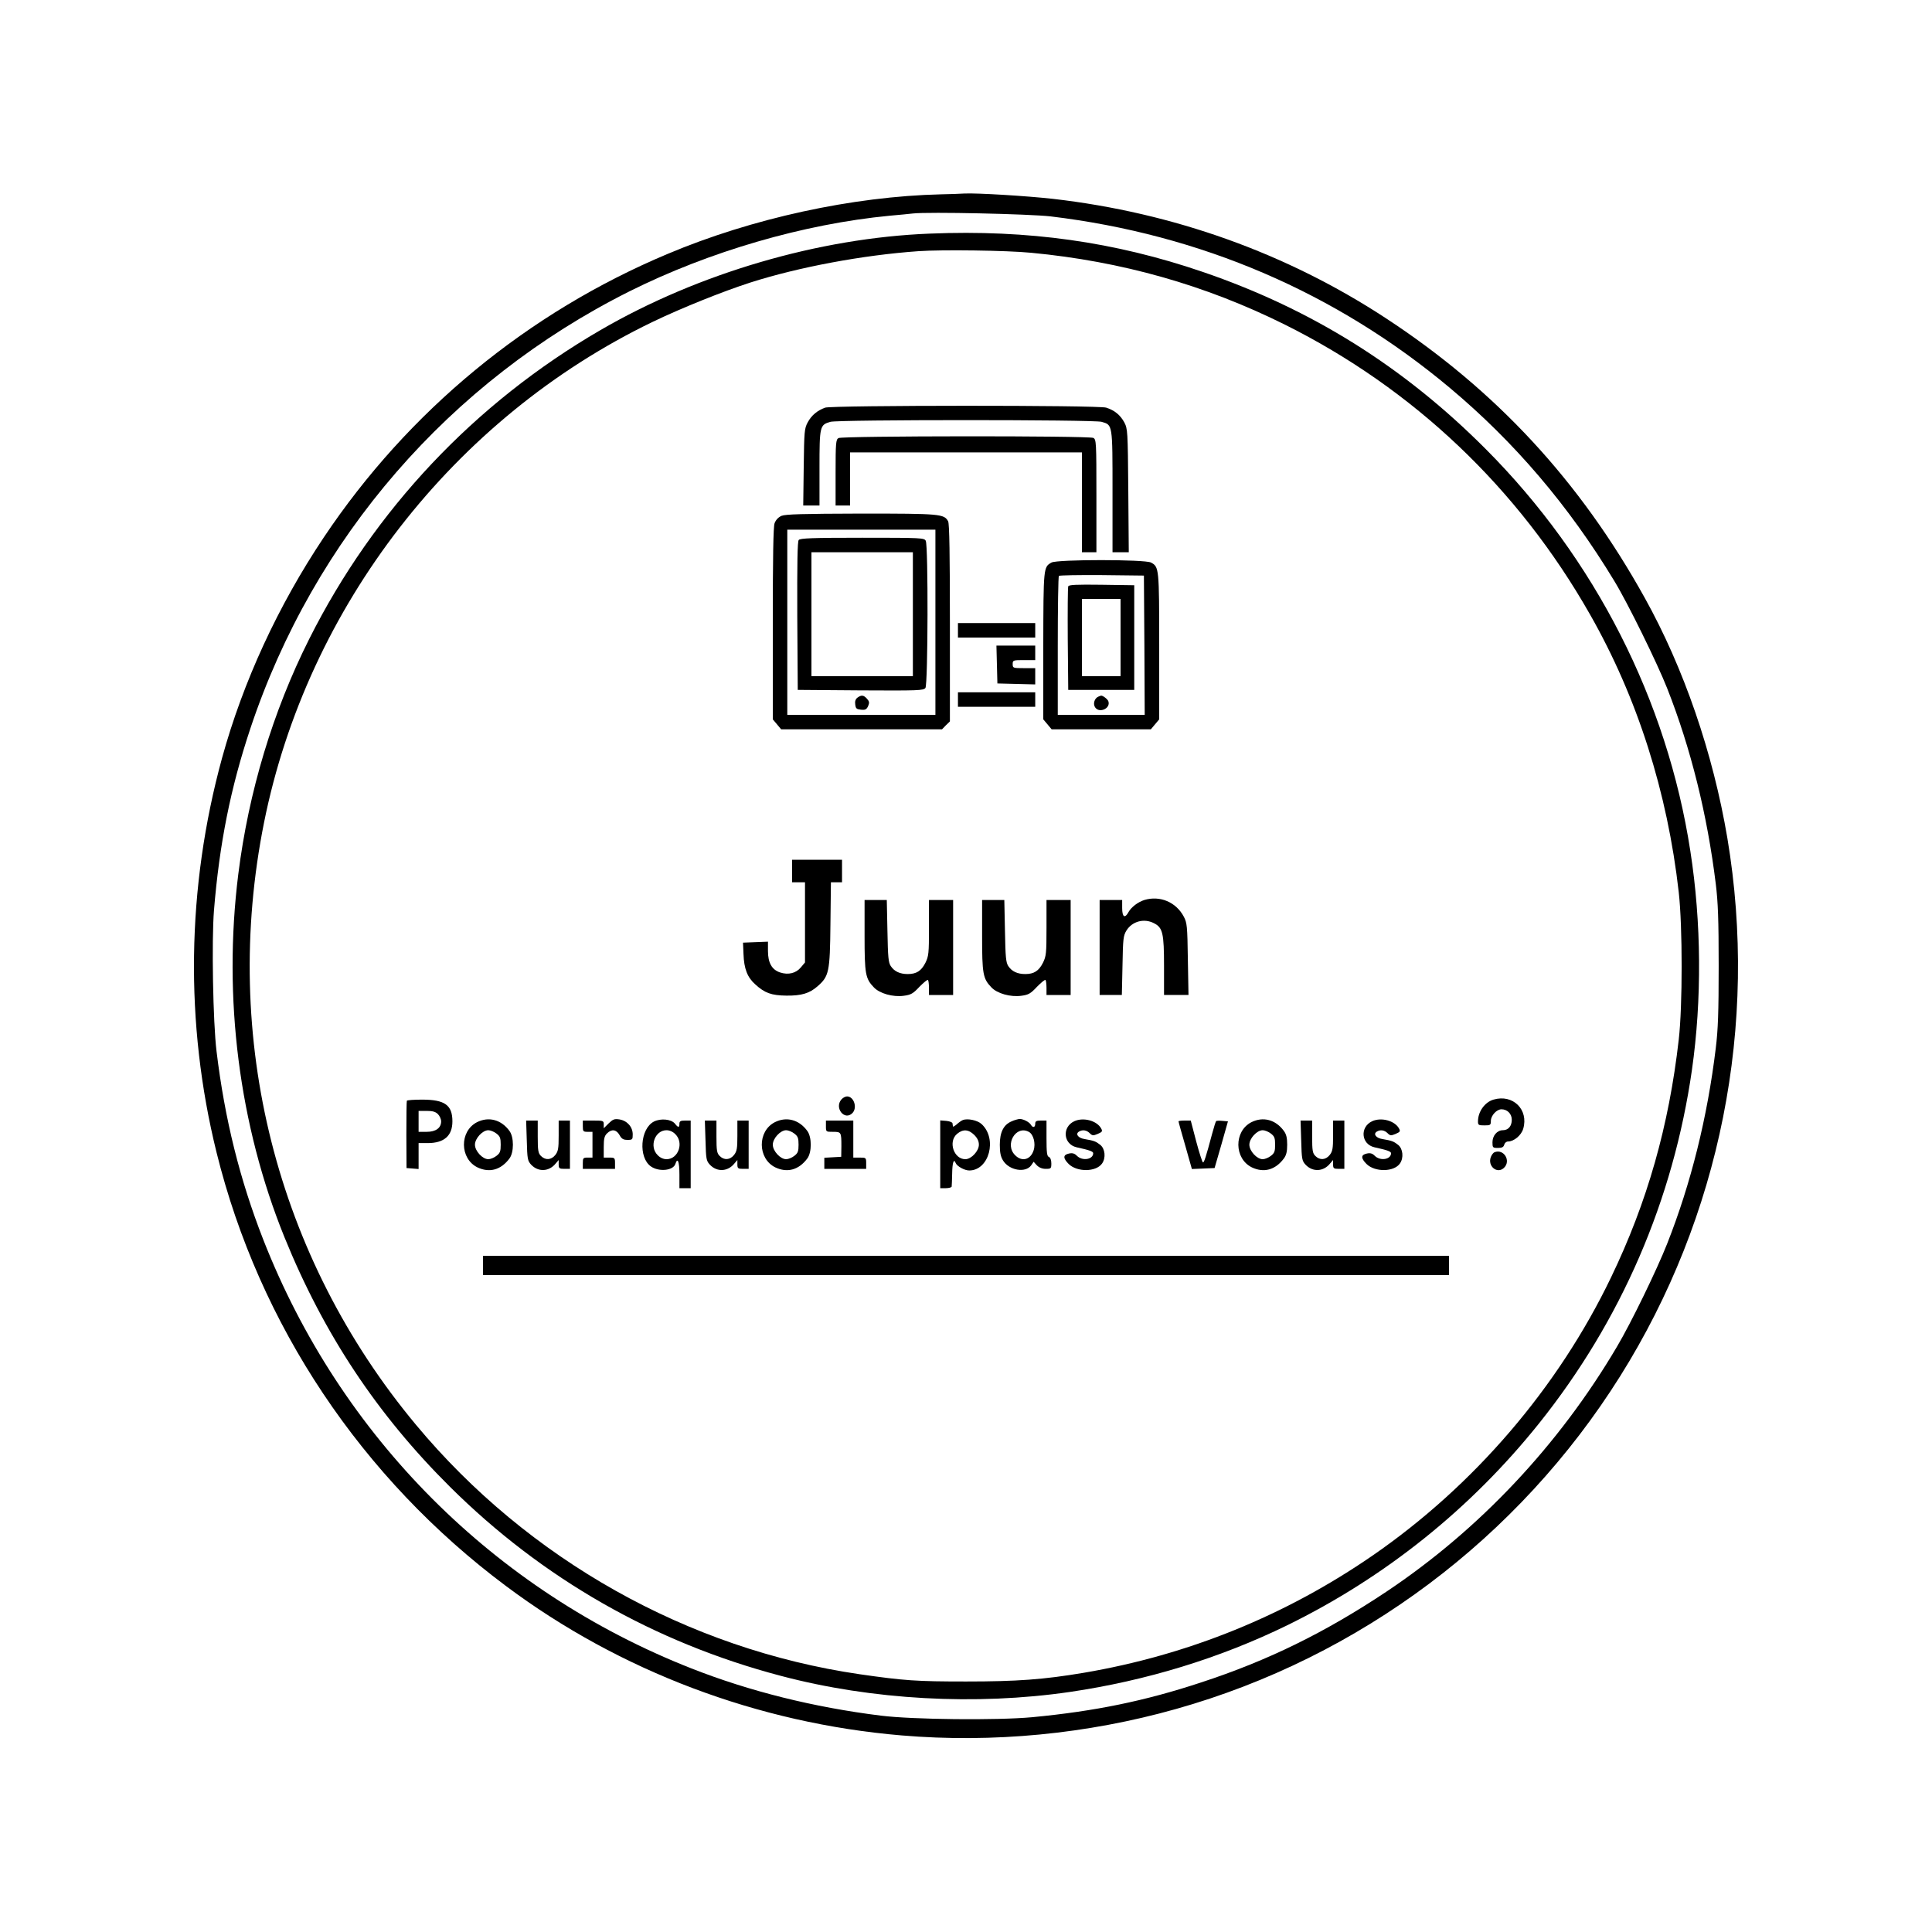 <?xml version="1.0" standalone="no"?>
<!DOCTYPE svg PUBLIC "-//W3C//DTD SVG 20010904//EN"
 "http://www.w3.org/TR/2001/REC-SVG-20010904/DTD/svg10.dtd">
<svg version="1.0" xmlns="http://www.w3.org/2000/svg"
 width="1200pt" height="1200pt" viewBox="0 0 1200 1200"
 preserveAspectRatio="xMidYMid meet">

<g transform="translate(0,1200) scale(0.1,-0.1)"
fill="#000000" stroke="none">
<path d="M5845 10793 c-549 -13 -1174 -149 -1698 -370 -870 -365 -1611 -976
-2136 -1761 -284 -425 -501 -895 -632 -1371 -220 -803 -232 -1648 -34 -2449
265 -1072 901 -2024 1799 -2694 706 -528 1565 -852 2456 -927 567 -48 1151 8
1704 164 1141 321 2128 1061 2759 2067 623 993 860 2184 666 3342 -89 528
-270 1056 -514 1494 -403 726 -924 1288 -1608 1736 -615 403 -1318 655 -2068
741 -162 18 -472 37 -549 33 -30 -2 -95 -4 -145 -5z m680 -137 c933 -112 1773
-473 2480 -1065 402 -337 739 -732 1022 -1200 83 -136 267 -511 328 -666 147
-373 249 -784 302 -1215 14 -114 18 -222 18 -510 0 -288 -4 -396 -18 -510 -52
-430 -154 -840 -302 -1215 -63 -160 -224 -492 -312 -640 -361 -612 -856 -1137
-1433 -1522 -380 -253 -734 -427 -1150 -563 -348 -115 -660 -179 -1050 -216
-217 -20 -741 -15 -940 10 -417 52 -814 151 -1175 293 -1224 481 -2181 1440
-2660 2664 -145 371 -239 747 -290 1169 -22 179 -31 687 -16 875 34 416 103
761 226 1130 394 1183 1238 2156 2354 2715 496 248 1084 419 1616 470 61 5
126 12 145 14 98 11 723 -3 855 -18z"/>
<path d="M5775 10549 c-689 -27 -1437 -246 -2045 -599 -782 -454 -1407 -1117
-1810 -1920 -225 -448 -376 -949 -440 -1460 -96 -768 5 -1559 287 -2255 244
-601 575 -1100 1028 -1550 574 -570 1269 -967 2055 -1174 566 -150 1212 -185
1795 -100 476 70 932 210 1350 414 610 299 1141 725 1565 1255 510 638 833
1386 949 2195 62 435 59 916 -10 1359 -144 936 -592 1816 -1270 2496 -509 511
-1080 869 -1758 1101 -547 187 -1084 263 -1696 238z m630 -119 c560 -53 1081
-200 1575 -446 799 -398 1450 -1016 1895 -1799 295 -517 482 -1106 552 -1727
24 -215 24 -705 0 -915 -61 -536 -195 -1009 -421 -1478 -329 -684 -850 -1292
-1481 -1727 -540 -372 -1145 -618 -1794 -728 -250 -42 -414 -54 -731 -54 -307
0 -382 5 -660 45 -1068 156 -2060 713 -2756 1549 -869 1043 -1212 2402 -944
3741 269 1342 1178 2513 2412 3109 183 88 435 189 608 245 300 96 701 171
1045 195 145 10 548 5 700 -10z"/>
<path d="M5125 9468 c-49 -18 -84 -47 -108 -91 -21 -39 -22 -56 -25 -279 l-3
-238 50 0 51 0 0 233 c0 261 2 268 68 287 51 14 1633 14 1684 0 69 -20 68 -11
68 -432 l0 -378 50 0 51 0 -3 383 c-3 373 -4 383 -25 424 -25 45 -59 74 -112
91 -46 16 -1702 15 -1746 0z"/>
<path d="M5208 9279 c-16 -9 -18 -30 -18 -214 l0 -205 45 0 45 0 0 165 0 165
720 0 720 0 0 -310 0 -310 45 0 45 0 0 350 c0 335 -1 350 -19 360 -27 14
-1559 13 -1583 -1z"/>
<path d="M4854 8796 c-20 -9 -35 -25 -43 -46 -8 -23 -11 -210 -11 -626 l0
-592 26 -31 26 -31 499 0 500 0 24 25 25 24 0 611 c0 419 -3 618 -11 632 -25
46 -48 48 -541 48 -367 -1 -469 -4 -494 -14z m956 -661 l0 -575 -460 0 -460 0
0 575 0 575 460 0 460 0 0 -575z"/>
<path d="M4961 8646 c-8 -9 -10 -142 -9 -472 l3 -459 390 -3 c358 -2 391 -1
403 15 16 22 18 884 2 914 -10 18 -25 19 -394 19 -312 0 -386 -3 -395 -14z
m709 -461 l0 -385 -315 0 -315 0 0 385 0 385 315 0 315 0 0 -385z"/>
<path d="M5326 7667 c-12 -9 -17 -23 -14 -42 3 -26 8 -30 35 -33 27 -3 35 1
45 22 9 22 8 29 -7 46 -21 23 -34 25 -59 7z"/>
<path d="M6531 8506 c-50 -28 -50 -29 -51 -518 l0 -456 26 -31 26 -31 308 0
308 0 26 31 26 31 0 453 c0 488 -1 494 -51 521 -39 20 -582 20 -618 0z m577
-513 l2 -433 -270 0 -270 0 0 428 c0 236 3 432 7 435 4 4 124 6 267 5 l261 -3
3 -432z"/>
<path d="M6635 8358 c-3 -7 -4 -155 -3 -328 l3 -315 205 0 205 0 0 325 0 325
-203 3 c-157 2 -204 0 -207 -10z m325 -318 l0 -240 -120 0 -120 0 0 240 0 240
120 0 120 0 0 -240z"/>
<path d="M6822 7673 c-22 -9 -34 -41 -22 -63 23 -44 101 -12 84 35 -5 13 -36
37 -46 34 -2 0 -9 -3 -16 -6z"/>
<path d="M5950 8085 l0 -45 240 0 240 0 0 45 0 45 -240 0 -240 0 0 -45z"/>
<path d="M6192 7873 l3 -118 118 -3 117 -3 0 51 0 50 -70 0 c-68 0 -70 1 -70
25 0 24 2 25 70 25 l70 0 0 45 0 45 -120 0 -121 0 3 -117z"/>
<path d="M5950 7655 l0 -45 240 0 240 0 0 45 0 45 -240 0 -240 0 0 -45z"/>
<path d="M4920 6590 l0 -70 40 0 40 0 0 -249 0 -249 -26 -31 c-30 -36 -78 -48
-129 -31 -51 17 -75 60 -75 133 l0 58 -77 -3 -78 -3 3 -70 c3 -92 24 -146 74
-190 58 -53 100 -68 193 -69 93 -1 143 14 193 58 71 62 77 88 80 384 l3 262
35 0 34 0 0 70 0 70 -155 0 -155 0 0 -70z"/>
<path d="M7108 6410 c-39 -12 -81 -44 -98 -74 -23 -43 -40 -33 -40 24 l0 50
-70 0 -70 0 0 -295 0 -295 69 0 69 0 4 183 c3 168 5 185 25 218 36 57 110 77
172 44 53 -27 61 -63 61 -264 l0 -181 76 0 76 0 -4 223 c-3 205 -5 225 -25
263 -48 91 -148 133 -245 104z"/>
<path d="M5370 6190 c0 -240 5 -268 58 -323 36 -38 118 -61 185 -52 45 6 58
13 98 56 26 26 49 46 53 42 3 -3 6 -26 6 -50 l0 -43 75 0 75 0 0 295 0 295
-75 0 -75 0 0 -173 c0 -159 -2 -176 -22 -217 -26 -51 -56 -70 -110 -70 -48 0
-83 16 -105 49 -15 22 -18 55 -21 219 l-4 192 -69 0 -69 0 0 -220z"/>
<path d="M6100 6190 c0 -240 5 -268 58 -323 36 -38 118 -61 185 -52 45 6 58
13 98 56 26 26 49 46 53 42 3 -3 6 -26 6 -50 l0 -43 75 0 75 0 0 295 0 295
-75 0 -75 0 0 -173 c0 -159 -2 -176 -22 -217 -26 -51 -56 -70 -110 -70 -48 0
-83 16 -105 49 -15 22 -18 55 -21 219 l-4 192 -69 0 -69 0 0 -220z"/>
<path d="M5227 5172 c-47 -52 18 -135 67 -86 33 33 10 104 -33 104 -10 0 -25
-8 -34 -18z"/>
<path d="M9276 5170 c-54 -16 -96 -75 -96 -135 0 -23 4 -25 40 -25 37 0 40 2
40 28 0 33 36 72 66 72 36 0 64 -28 64 -65 0 -40 -22 -65 -56 -65 -35 0 -64
-34 -64 -75 0 -33 2 -35 34 -35 25 0 35 5 39 20 3 11 13 20 24 20 36 0 82 38
94 79 35 119 -64 217 -185 181z"/>
<path d="M2527 5163 c-2 -5 -3 -100 -3 -213 l1 -205 38 -3 37 -3 0 80 0 81 56
0 c102 0 154 45 154 135 0 101 -47 135 -188 135 -50 0 -93 -3 -95 -7z m193
-83 c11 -11 20 -31 20 -45 0 -41 -33 -65 -90 -65 l-50 0 0 65 0 65 50 0 c37 0
55 -5 70 -20z"/>
<path d="M2963 5030 c-110 -56 -108 -227 3 -281 74 -35 145 -16 198 55 29 38
29 134 0 172 -51 70 -129 90 -201 54z m121 -71 c22 -17 26 -28 26 -69 0 -41
-4 -52 -26 -69 -15 -12 -38 -21 -51 -21 -36 0 -83 51 -83 90 0 39 47 90 83 90
13 0 36 -9 51 -21z"/>
<path d="M3780 5022 l-30 -30 0 24 c0 23 -3 24 -65 24 l-65 0 0 -35 c0 -32 2
-35 30 -35 l30 0 0 -80 0 -80 -30 0 c-28 0 -30 -3 -30 -35 l0 -35 100 0 100 0
0 35 c0 33 -2 35 -35 35 l-35 0 0 65 c0 52 4 69 20 85 29 29 58 25 78 -10 13
-24 24 -30 50 -30 30 0 32 2 32 34 0 46 -34 85 -82 93 -32 5 -41 1 -68 -25z"/>
<path d="M4062 5034 c-86 -44 -98 -224 -19 -279 50 -35 139 -26 152 16 14 43
25 14 25 -66 l0 -85 35 0 35 0 0 210 0 210 -35 0 c-28 0 -35 -4 -35 -20 0 -25
-8 -25 -28 1 -23 28 -88 34 -130 13z m133 -79 c54 -53 18 -155 -55 -155 -19 0
-40 9 -55 25 -54 53 -18 155 55 155 19 0 40 -9 55 -25z"/>
<path d="M4813 5030 c-110 -56 -108 -227 3 -281 74 -35 145 -16 198 55 29 38
29 134 0 172 -51 70 -129 90 -201 54z m121 -71 c22 -17 26 -28 26 -69 0 -41
-4 -52 -26 -69 -15 -12 -38 -21 -51 -21 -36 0 -83 51 -83 90 0 39 47 90 83 90
13 0 36 -9 51 -21z"/>
<path d="M5980 5043 c-8 -3 -25 -15 -37 -26 -13 -11 -24 -17 -24 -14 -1 4 -2
13 -3 20 0 6 -18 13 -38 15 l-38 3 0 -210 0 -211 35 0 c19 0 36 5 36 10 1 6 2
41 3 79 1 70 10 98 22 67 8 -20 55 -46 84 -46 124 0 176 197 77 288 -25 24
-88 37 -117 25z m71 -92 c20 -20 29 -39 29 -61 0 -39 -47 -90 -84 -90 -72 0
-108 109 -52 157 37 31 71 29 107 -6z"/>
<path d="M6283 5035 c-50 -21 -73 -68 -73 -145 0 -48 5 -74 20 -98 38 -62 140
-79 175 -30 l15 22 20 -22 c14 -14 33 -22 55 -22 33 0 35 2 35 34 0 21 -6 36
-15 40 -12 4 -15 27 -15 116 l0 110 -35 0 c-28 0 -35 -4 -35 -20 0 -23 -15
-27 -27 -6 -10 17 -47 36 -70 36 -10 -1 -33 -7 -50 -15z m107 -65 c29 -15 44
-73 30 -115 -19 -59 -73 -73 -115 -30 -67 66 5 188 85 145z"/>
<path d="M6673 5036 c-78 -36 -69 -143 14 -162 82 -18 103 -26 103 -37 0 -39
-67 -50 -101 -16 -15 15 -28 19 -50 14 -37 -8 -37 -29 -1 -65 52 -51 170 -50
207 3 25 35 19 92 -11 116 -28 22 -39 26 -97 36 -40 6 -59 31 -36 46 22 14 48
10 67 -9 16 -16 22 -17 50 -5 28 12 31 16 22 33 -26 49 -110 72 -167 46z"/>
<path d="M7773 5030 c-110 -56 -108 -227 3 -281 74 -35 145 -16 198 55 15 20
21 42 21 86 0 44 -6 66 -21 86 -51 70 -129 90 -201 54z m121 -71 c22 -17 26
-28 26 -69 0 -41 -4 -52 -26 -69 -15 -12 -38 -21 -51 -21 -36 0 -83 51 -83 90
0 39 47 90 83 90 13 0 36 -9 51 -21z"/>
<path d="M8523 5036 c-78 -36 -69 -143 14 -162 82 -18 103 -26 103 -37 0 -39
-67 -50 -101 -16 -15 15 -28 19 -50 14 -37 -8 -37 -29 -1 -65 52 -51 170 -50
207 3 25 35 19 92 -11 116 -28 22 -39 26 -97 36 -40 6 -59 31 -36 46 22 14 48
10 67 -9 16 -16 22 -17 50 -5 28 12 31 16 22 33 -26 49 -110 72 -167 46z"/>
<path d="M3272 4916 c3 -115 5 -126 27 -150 44 -47 112 -44 153 8 l18 21 0
-27 c0 -25 4 -28 35 -28 l35 0 0 150 0 150 -35 0 -35 0 0 -94 c0 -79 -3 -97
-21 -120 -25 -31 -61 -34 -89 -6 -17 17 -20 33 -20 120 l0 100 -36 0 -36 0 4
-124z"/>
<path d="M4382 4916 c3 -115 5 -126 27 -150 44 -47 112 -44 153 8 l18 21 0
-27 c0 -25 4 -28 35 -28 l35 0 0 150 0 150 -35 0 -35 0 0 -94 c0 -79 -3 -97
-21 -120 -25 -31 -61 -34 -89 -6 -17 17 -20 33 -20 120 l0 100 -36 0 -36 0 4
-124z"/>
<path d="M5130 5005 c0 -35 0 -35 44 -35 51 0 52 -2 52 -90 l-1 -65 -52 -3
-53 -3 0 -35 0 -34 130 0 130 0 0 35 c0 34 -1 35 -40 35 l-40 0 0 115 0 115
-85 0 -85 0 0 -35z"/>
<path d="M7320 5035 c0 -4 19 -71 42 -151 l41 -145 71 3 70 3 42 145 41 145
-34 3 c-19 2 -37 1 -39 -1 -3 -2 -14 -37 -25 -78 -40 -150 -50 -179 -57 -179
-4 0 -23 59 -42 130 l-34 130 -38 0 c-21 0 -38 -2 -38 -5z"/>
<path d="M8082 4916 c3 -115 5 -126 27 -150 44 -47 112 -44 153 8 l18 21 0
-27 c0 -25 4 -28 35 -28 l35 0 0 150 0 150 -35 0 -35 0 0 -94 c0 -79 -3 -97
-21 -120 -25 -31 -61 -34 -89 -6 -17 17 -20 33 -20 120 l0 100 -36 0 -36 0 4
-124z"/>
<path d="M9282 4843 c-7 -3 -17 -16 -22 -29 -22 -56 38 -107 80 -69 48 43 1
122 -58 98z"/>
<path d="M3000 4140 l0 -60 3000 0 3000 0 0 60 0 60 -3000 0 -3000 0 0 -60z"/>
</g>
</svg>
